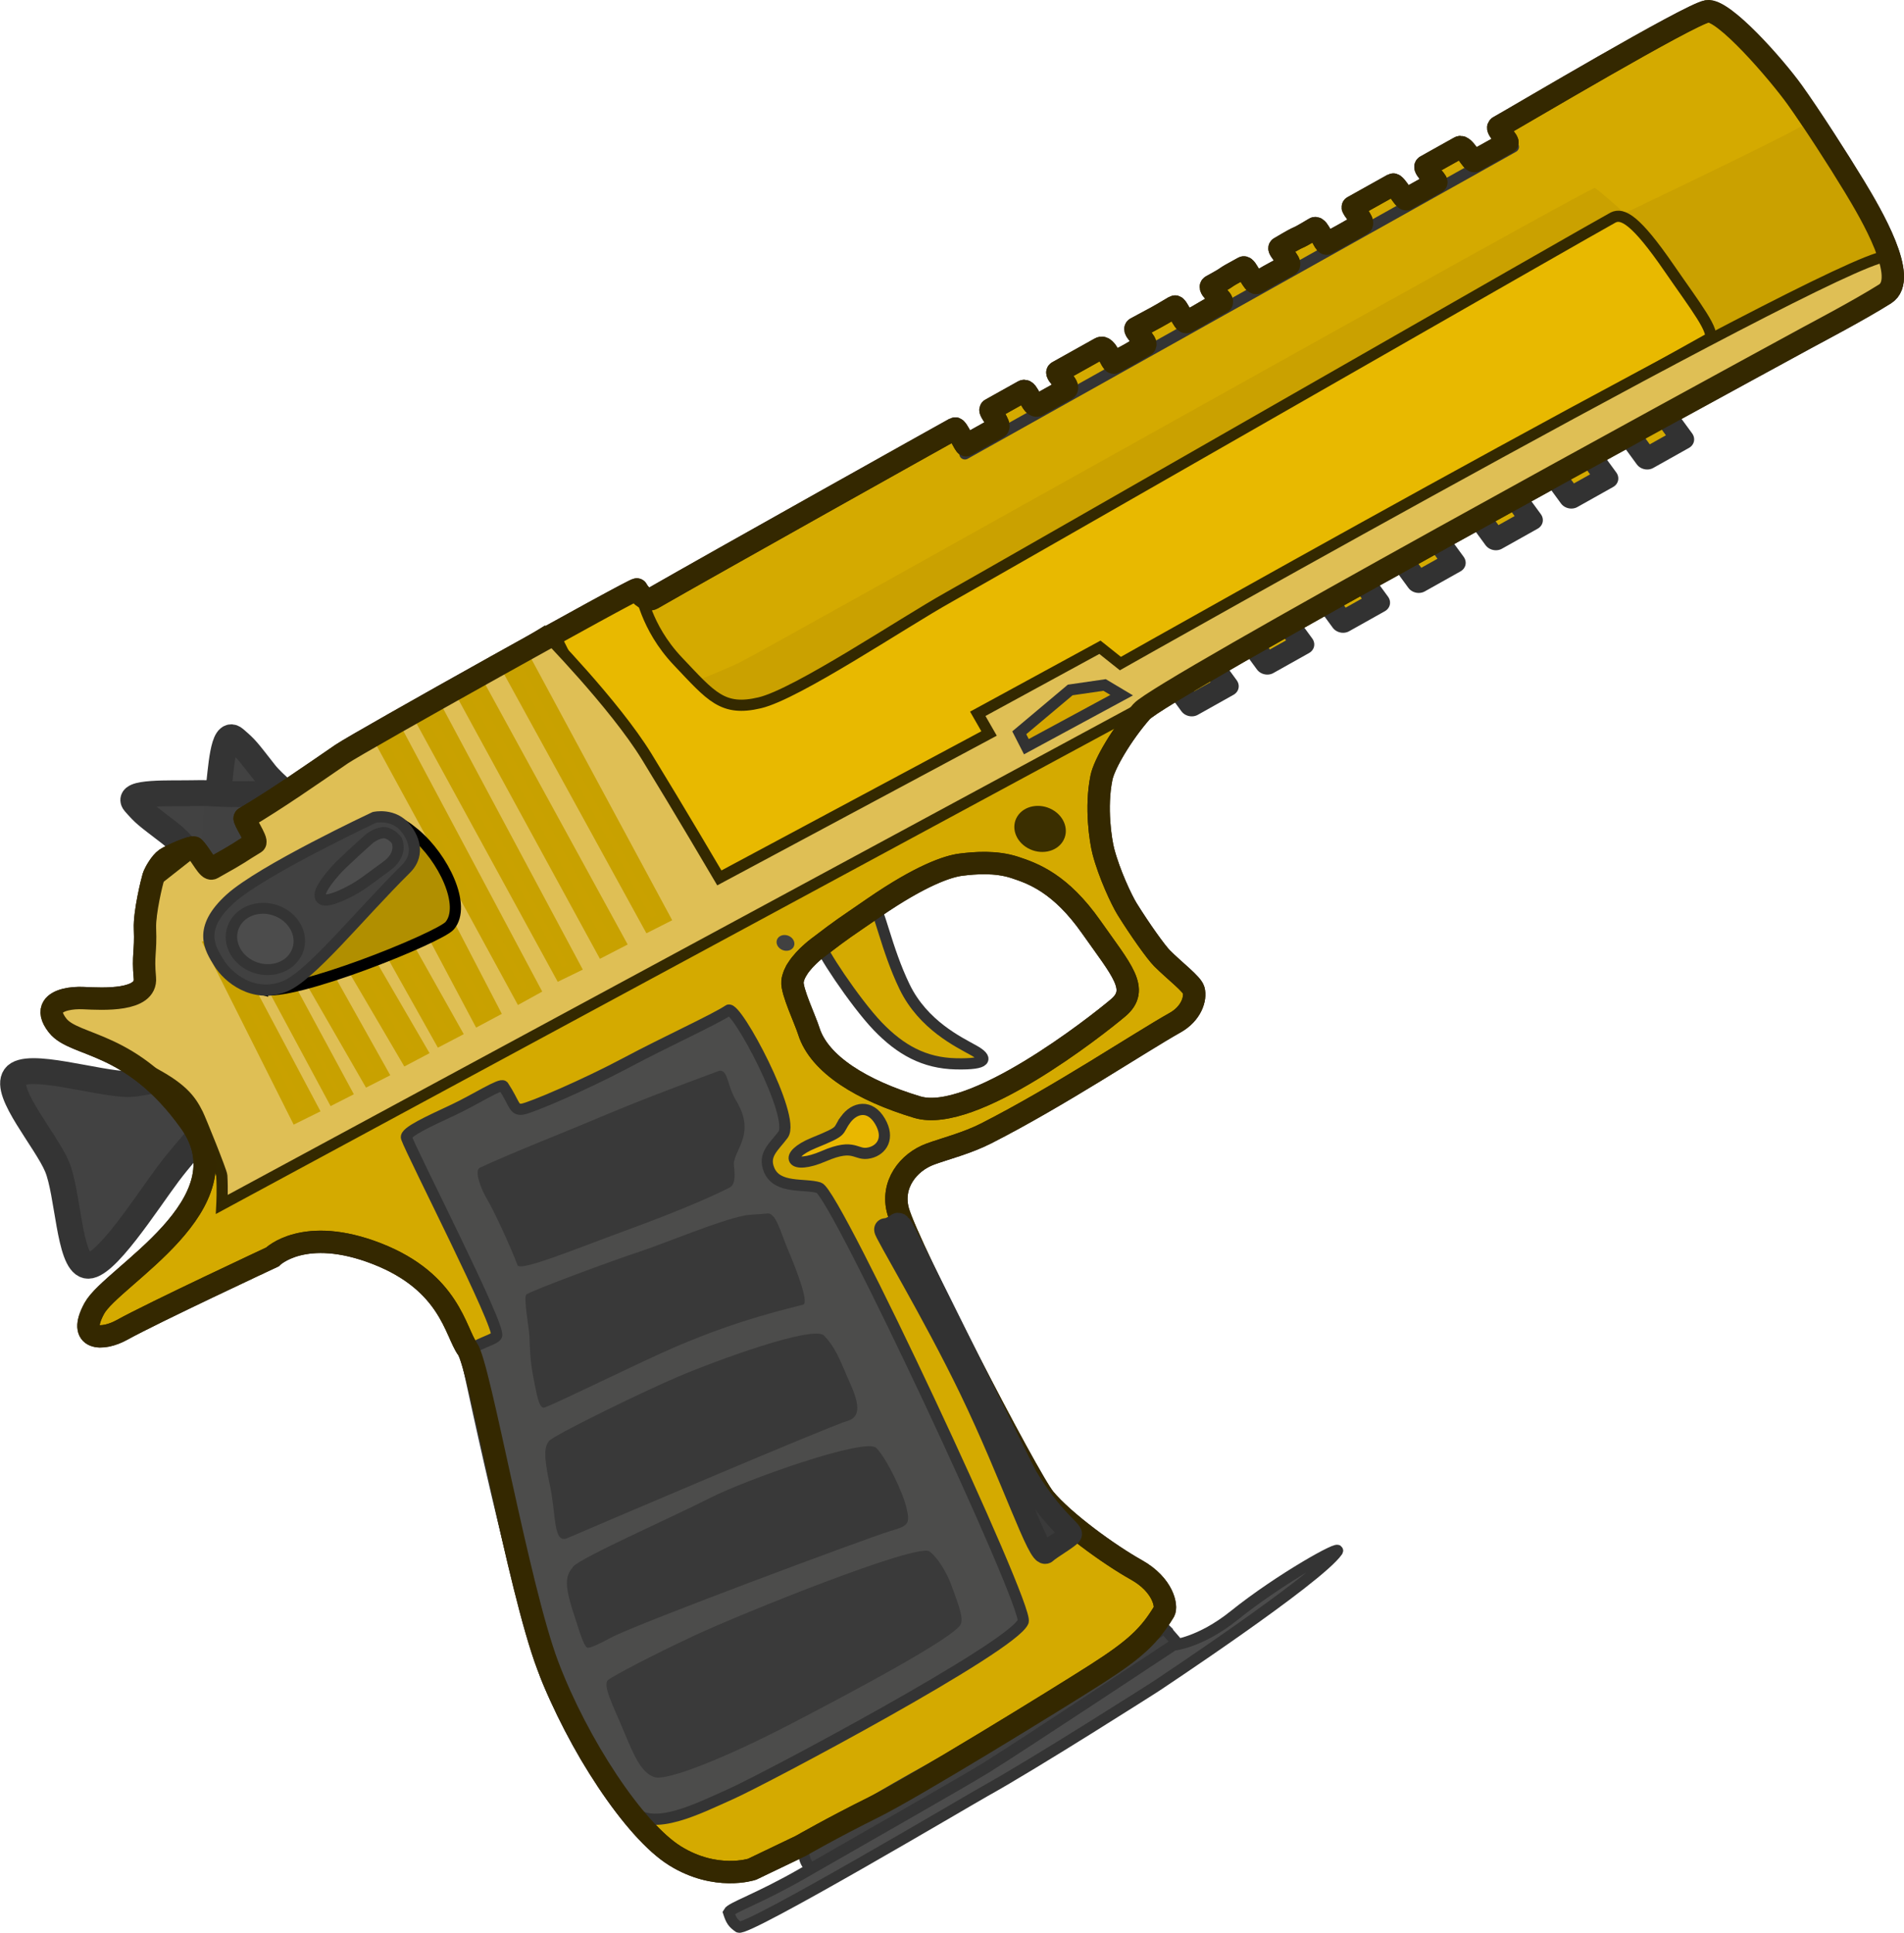 <?xml version="1.0" encoding="UTF-8" standalone="no"?>
<svg
   width="91.448"
   height="92.837"
   viewBox="0 0 91.448 92.837"
   fill="none"
   version="1.1"
   id="svg61"
   sodipodi:docname="deagle.svg"
   inkscape:version="1.3.2 (091e20e, 2023-11-25, custom)"
   xmlns:inkscape="http://www.inkscape.org/namespaces/inkscape"
   xmlns:sodipodi="http://sodipodi.sourceforge.net/DTD/sodipodi-0.dtd"
   xmlns="http://www.w3.org/2000/svg"
   xmlns:svg="http://www.w3.org/2000/svg">
  <sodipodi:namedview
     id="namedview63"
     pagecolor="#505050"
     bordercolor="#ffffff"
     borderopacity="1"
     inkscape:pageshadow="0"
     inkscape:pageopacity="0"
     inkscape:pagecheckerboard="1"
     showgrid="false"
     inkscape:zoom="3.9590909"
     inkscape:cx="-3.5361653"
     inkscape:cy="34.982778"
     inkscape:window-width="1920"
     inkscape:window-height="1001"
     inkscape:window-x="-9"
     inkscape:window-y="-9"
     inkscape:window-maximized="1"
     inkscape:current-layer="svg61"
     inkscape:showpageshadow="2"
     inkscape:deskcolor="#d1d1d1" />
  <defs
     id="defs59">
    <clipPath
       id="clip0_619_1202">
      <rect
         width="110"
         height="110"
         fill="#ffffff"
         id="rect56"
         x="0"
         y="0" />
    </clipPath>
  </defs>
  <path
     style="fill:#424242;fill-opacity:0.996;stroke:#343434;stroke-width:1.242;stroke-dasharray:none;stroke-opacity:1"
     d="m 11.757,51.805 c -1.065,1.614 -2.637,3.183 -3.668,4.555 -1.03,1.372 -3.086,4.619 -3.931,4.424 C 3.313,60.59 3.275,57.302 2.74,56.031 2.204,54.76 0.178,52.475 0.718,51.71 c 0.54,-0.765 4.009,0.361 5.448,0.356 1.439,-0.005 6.656,-1.875 5.591,-0.26 z"
     id="path60"
     sodipodi:nodetypes="zzzzzzz" />
  <path
     style="fill:#424242;fill-opacity:0.996;stroke:#343434;stroke-width:1.242;stroke-dasharray:none;stroke-opacity:1"
     d="m 10.28,40.425 c -0.2,1.605 5.757,1.18 6.071,0.478 0.315,-0.703 -2.753,-2.664 -3.632,-3.784 -0.879,-1.12 -0.873,-1.143 -1.446,-1.634 -0.573,-0.491 -0.656,1.53 -0.786,2.496 -0.13,0.967 -0.007,0.839 -0.207,2.444 z"
     id="path60-3-7"
     sodipodi:nodetypes="zzzzzz" />
  <path
     style="fill:#424242;fill-opacity:0.996;stroke:#343434;stroke-width:1.242;stroke-dasharray:none;stroke-opacity:1"
     d="m 12.038,38.136 c 1.798,-0.029 0.771,5.259 -0.037,5.474 C 11.192,43.827 9.306,40.9 8.146,40.009 6.986,39.118 6.961,39.121 6.47,38.563 5.98,38.005 8.227,38.12 9.31,38.094 c 1.084,-0.026 0.93,0.072 2.728,0.043 z"
     id="path60-3"
     sodipodi:nodetypes="zzzzzz" />
  <path
     style="fill:#d4aa00;fill-opacity:0.996;stroke:#323232;stroke-width:0.537;stroke-dasharray:none;stroke-opacity:1"
     d="m 41.963,43.585 c 0,0 -2.349,1.718 -2.514,1.795 -0.166,0.077 1.618,2.775 2.707,3.908 1.089,1.133 2.232,1.773 3.762,1.806 1.53,0.033 1.543,-0.258 0.844,-0.649 -0.699,-0.391 -2.421,-1.205 -3.315,-3.051 -0.894,-1.846 -1.223,-3.812 -1.484,-3.808 z"
     id="path52"
     sodipodi:nodetypes="czssssc" />
  <rect
     style="fill:#d4aa00;fill-opacity:1;stroke:#323232;stroke-width:1.078;stroke-linecap:round;stroke-linejoin:round;stroke-dasharray:none;stroke-opacity:1;paint-order:stroke fill markers"
     id="rect67"
     width="1.968"
     height="2.39"
     x="26.376"
     y="55.596"
     ry="0"
     transform="matrix(0.872,-0.489,0.59,0.807,0,0)" />
  <rect
     style="fill:#d4aa00;fill-opacity:1;stroke:#323232;stroke-width:1.078;stroke-linecap:round;stroke-linejoin:round;stroke-dasharray:none;stroke-opacity:1;paint-order:stroke fill markers"
     id="rect67-7"
     width="1.968"
     height="2.39"
     x="30.52"
     y="55.621"
     ry="0"
     transform="matrix(0.872,-0.489,0.59,0.807,0,0)" />
  <rect
     style="fill:#d4aa00;fill-opacity:1;stroke:#323232;stroke-width:1.078;stroke-linecap:round;stroke-linejoin:round;stroke-dasharray:none;stroke-opacity:1;paint-order:stroke fill markers"
     id="rect67-7-6"
     width="1.968"
     height="2.39"
     x="34.674"
     y="55.65"
     ry="0"
     transform="matrix(0.872,-0.489,0.59,0.807,0,0)" />
  <rect
     style="fill:#d4aa00;fill-opacity:1;stroke:#323232;stroke-width:1.078;stroke-linecap:round;stroke-linejoin:round;stroke-dasharray:none;stroke-opacity:1;paint-order:stroke fill markers"
     id="rect67-7-6-1"
     width="1.968"
     height="2.39"
     x="38.767"
     y="55.759"
     ry="0"
     transform="matrix(0.872,-0.489,0.59,0.807,0,0)" />
  <rect
     style="fill:#d4aa00;fill-opacity:1;stroke:#323232;stroke-width:1.078;stroke-linecap:round;stroke-linejoin:round;stroke-dasharray:none;stroke-opacity:1;paint-order:stroke fill markers"
     id="rect67-7-6-1-5"
     width="1.968"
     height="2.39"
     x="43"
     y="55.784"
     ry="0"
     transform="matrix(0.872,-0.489,0.59,0.807,0,0)" />
  <path
     id="path1-3-0"
     style="fill:#d4aa00;fill-opacity:1;stroke:#342800;stroke-width:1.074;stroke-dasharray:none;stroke-opacity:1"
     inkscape:label="Gun outline-thick"
     d="m 2.553,48.359 c -0.13,0.207 -0.097,0.498 0.215,0.895 0.832,1.059 3.54,0.675 6.363,4.63 2.822,3.955 -3.751,7.404 -4.598,8.95 -0.846,1.546 0.38,1.565 1.332,1.036 1.472,-0.817 7.215,-3.499 7.215,-3.499 0,0 1.518,-1.526 5.027,-0.157 3.509,1.37 3.762,3.769 4.347,4.571 0.585,0.802 2.43,11.457 3.863,15.229 1.433,3.772 4.144,7.902 6.107,9.12 1.963,1.217 3.697,0.643 3.697,0.643 l 2.348,-1.126 c 0,0 1.54,-0.885 3.476,-1.844 1.936,-0.959 8.838,-5.205 10.72,-6.409 1.882,-1.204 2.546,-1.844 3.246,-3.001 0.138,-0.227 -0.022,-1.267 -1.335,-2.001 -1.312,-0.734 -3.467,-2.296 -4.399,-3.412 -0.805,-0.964 -6.554,-12.082 -7.041,-13.815 -0.357,-1.27 0.484,-2.355 1.556,-2.745 0.685,-0.25 1.751,-0.519 2.678,-0.991 3.508,-1.786 7.392,-4.376 9.067,-5.315 0.784,-0.439 1.002,-1.166 0.894,-1.564 -0.081,-0.298 -0.895,-0.907 -1.513,-1.523 -0.3,-0.3 -1.078,-1.398 -1.683,-2.371 -0.264,-0.426 -0.861,-1.693 -1.142,-2.773 -0.132,-0.508 -0.383,-2.11 -0.091,-3.537 0.136,-0.666 0.983,-2.097 1.927,-3.176 0.899,-1.028 26.903,-15.202 32.02,-17.986 0.299,-0.163 2.447,-1.291 3.688,-2.072 C 91.698,13.383 89.861,10.271 89.071,8.966 88.28,7.66 86.893,5.499 86.116,4.415 85.232,3.181 82.771,0.402 81.994,0.544 81.113,0.706 72.945,5.557 71.981,6.096 c -0.148,0.082 0.512,0.707 0.411,0.764 -0.689,0.385 -0.62,0.347 -1.571,0.878 -0.109,0.061 -0.516,-0.774 -0.714,-0.664 -0.998,0.558 -0.64,0.358 -1.624,0.908 -0.15,0.084 0.583,0.737 0.5,0.783 -0.884,0.494 -0.556,0.311 -1.442,0.806 -0.085,0.047 -0.531,-0.766 -0.641,-0.705 -0.993,0.555 -0.695,0.388 -1.923,1.075 -0.073,0.041 0.588,0.733 0.414,0.831 -1.232,0.697 -0.552,0.322 -1.667,0.932 -0.096,0.053 -0.414,-0.838 -0.576,-0.741 -1.244,0.746 -0.332,0.141 -1.686,0.943 -0.1,0.059 0.589,0.732 0.435,0.82 -0.694,0.395 -0.512,0.258 -1.536,0.859 -0.173,0.101 -0.498,-0.81 -0.636,-0.736 -1.268,0.686 -0.407,0.268 -1.542,0.891 -0.182,0.1 0.644,0.708 0.488,0.79 -0.945,0.499 -0.743,0.444 -1.682,0.94 -0.127,0.067 -0.46,-0.81 -0.567,-0.746 -1.042,0.62 -0.727,0.422 -1.866,1.043 -0.16,0.088 0.62,0.715 0.426,0.825 -1.044,0.589 -0.16,0.119 -1.481,0.828 -0.094,0.051 -0.369,-0.857 -0.656,-0.696 -0.931,0.52 -0.923,0.516 -2.043,1.142 -0.143,0.08 0.647,0.701 0.399,0.84 -0.561,0.314 -0.73,0.408 -1.362,0.761 -0.261,0.146 -0.471,-0.799 -0.685,-0.68 -0.213,0.119 -1.102,0.616 -1.572,0.879 -0.098,0.055 0.528,0.768 0.336,0.875 -0.763,0.426 -0.691,0.386 -1.511,0.845 -0.062,0.035 -0.442,-0.86 -0.542,-0.805 -0.577,0.317 -11.689,6.534 -14.523,8.163 -0.236,0.136 -0.568,-0.094 -0.754,-0.434 -0.049,-0.09 -13.344,7.334 -14.184,7.91 -1.396,0.957 -3.114,2.16 -4.645,3.064 -0.093,0.055 0.639,1.107 0.49,1.196 -0.874,0.523 -0.498,0.358 -2.056,1.226 -0.196,0.109 -0.531,-0.641 -0.873,-0.994 -0.074,-0.077 -1.115,0.372 -1.359,0.538 -0.244,0.166 -0.53,0.662 -0.594,0.869 -0.064,0.207 -0.435,1.71 -0.404,2.477 0.047,1.165 -0.108,1.246 -0.004,2.374 0.104,1.127 -2.013,1.012 -2.942,0.967 -0.581,-0.028 -1.249,0.081 -1.465,0.425 z M 38.305,46.522 c 0.385,-0.599 1.087,-1.09 1.087,-1.09 1.129,-0.863 1.121,-0.832 2.561,-1.826 2.296,-1.584 3.589,-2.001 4.194,-2.077 0.693,-0.087 1.683,-0.164 2.588,0.131 0.905,0.296 2.208,0.775 3.674,2.86 1.466,2.085 2.343,2.997 1.293,3.884 -1.05,0.888 -7,5.566 -9.65,4.768 -2.649,-0.798 -4.704,-2.053 -5.206,-3.65 -0.176,-0.56 -0.828,-1.918 -0.783,-2.379 0.021,-0.21 0.114,-0.421 0.242,-0.621 z"
     sodipodi:nodetypes="ssssscssssccssssssssssssssssszssssssscssssscscscsssssssssssssssccsssssssssssssccssscssssc" />
  <rect
     style="fill:#d4aa00;fill-opacity:1;stroke:#323232;stroke-width:1.078;stroke-linecap:round;stroke-linejoin:round;stroke-dasharray:none;stroke-opacity:1;paint-order:stroke fill markers"
     id="rect67-7-6-1-5-0"
     width="1.968"
     height="2.39"
     x="47.138"
     y="55.81"
     ry="0"
     transform="matrix(0.872,-0.489,0.59,0.807,0,0)" />
  <path
     style="fill:#414141;fill-opacity:1;stroke:#343434;stroke-width:0.537;stroke-dasharray:none;stroke-opacity:1"
     d="m 38.598,88.912 c 0,0 -0.029,0.695 0.569,0.938 0.401,0.163 7.618,-4.341 8.274,-4.704 2.422,-1.342 8.153,-5 8.153,-5 0,0 1.367,-0.756 0.835,-1.364 -0.535,-0.612 -0.5,-0.576 -0.5,-0.576 0,0 -6.528,4.238 -8.363,5.184 -1.836,0.946 -9.214,4.99 -8.968,5.522 z"
     id="path57"
     sodipodi:nodetypes="csscscscc" />
  <path
     style="fill:#caa100;fill-opacity:1;stroke:#3f3f3f;stroke-width:1.074;stroke-linecap:round;stroke-dasharray:none;stroke-opacity:0"
     d="m 32.7,32.985 c 0,0 1.666,-0.616 2.794,-1.151 1.048,-0.497 40.932,-22.892 41.102,-22.809 0.17,0.083 1.439,1.214 1.439,1.214 0,0 7.005,-3.34 8.373,-4.113 1.176,-0.665 4.679,5.523 3.921,5.934 -9.916,5.382 -51.272,24.54 -55.007,24.343 -4.125,-0.217 -1.742,-1.779 -2.622,-3.418 z"
     id="path62"
     sodipodi:nodetypes="cszcsssc" />
  <rect
     style="fill:#d4aa00;fill-opacity:1;stroke:#323232;stroke-width:1.078;stroke-linecap:round;stroke-linejoin:round;stroke-dasharray:none;stroke-opacity:1;paint-order:stroke fill markers"
     id="rect67-7-6-1-5-0-9"
     width="1.968"
     height="2.39"
     x="51.217"
     y="55.956"
     ry="0"
     transform="matrix(0.872,-0.489,0.59,0.807,0,0)" />
  <path
     style="fill:#e8b900;fill-opacity:0.996;stroke:#342900;stroke-width:0.537;stroke-dasharray:none;stroke-opacity:1"
     d="m 30.697,28.404 c 0.115,-0.019 0.268,1.678 1.867,3.363 1.599,1.685 2.14,2.409 3.927,1.987 1.787,-0.423 6.877,-3.844 9.043,-5.055 2.167,-1.211 31.493,-18.029 31.944,-18.252 0.451,-0.224 1.086,0.096 2.695,2.438 1.205,1.753 2.312,3.156 1.895,3.392 -2.559,1.448 -23.807,13.162 -28.145,15.611 -0.427,0.241 -0.686,-0.8 -1.329,-0.433 -3.257,1.857 -1.703,0.897 -4.726,2.586 -0.576,0.322 0.578,0.967 0.233,1.153 -2.12,1.145 -11.119,6.073 -13.901,7.618 -0.516,0.287 -1.916,-2.671 -4.325,-6.266 -1.022,-1.525 -2.446,-4.462 -2.98,-5.536 -0.088,-0.177 -0.152,-0.303 -0.186,-0.364 -0.117,-0.21 0.803,-0.687 1.763,-1.235 1.005,-0.573 1.69,-0.918 1.952,-0.962 z"
     id="path2"
     sodipodi:nodetypes="sssszsssssssssssss" />
  <path
     style="fill:#4c4c4c;fill-opacity:0.996;stroke:#343434;stroke-width:0.537;stroke-dasharray:none;stroke-opacity:1"
     d="m 34.985,48.521 c -0.682,0.455 -2.986,1.497 -4.917,2.527 -1.932,1.03 -4.567,2.164 -4.983,2.223 -0.416,0.059 -0.356,-0.265 -0.909,-1.105 -0.108,-0.164 -1.347,0.642 -2.396,1.135 -1.135,0.533 -2.35,1.075 -2.256,1.343 0.284,0.807 4.534,9.083 4.325,9.505 -0.128,0.26 -1.604,0.511 -1.44,1.116 0.086,0.315 0.867,4.081 1.772,7.811 0.828,3.415 1.773,6.795 2.094,7.58 0.313,0.765 1.107,2.435 1.88,3.752 0.886,1.511 1.634,1.93 2.229,2.557 0.973,1.027 3.174,-0.114 4.731,-0.807 1.557,-0.693 13.511,-7.039 14.026,-8.273 0.293,-0.701 -9.009,-20.585 -9.806,-20.839 -0.677,-0.216 -1.99,0.074 -2.387,-0.842 -0.324,-0.747 0.234,-1.125 0.662,-1.708 0.626,-0.85 -2.253,-6.225 -2.625,-5.977 z"
     id="path3"
     sodipodi:nodetypes="szzsssssssssssssss" />
  <path
     style="fill:#3a3a3a;fill-opacity:0.996;stroke:#373737;stroke-width:0;stroke-dasharray:none;stroke-opacity:1"
     d="m 26.369,69.207 c -0.199,0.26 -0.29,0.613 0.033,2.085 0.32,1.46 0.152,2.881 0.853,2.579 1.483,-0.639 12.5,-5.343 13.471,-5.635 0.885,-0.266 0.245,-1.459 -0.078,-2.216 -0.341,-0.797 -0.565,-1.351 -1.067,-1.873 -0.502,-0.522 -5.205,1.201 -7.026,1.978 -1.818,0.776 -5.987,2.822 -6.186,3.082 z"
     id="path6-8"
     sodipodi:nodetypes="zssssssz" />
  <path
     style="fill:#3a3a3a;fill-opacity:0.996;stroke:#373737;stroke-width:0;stroke-dasharray:none;stroke-opacity:1"
     d="m 25.427,64.189 c 0.024,0.48 0.021,1.151 0.204,2.04 0.139,0.674 0.249,1.467 0.523,1.371 0.647,-0.228 4.526,-2.153 6.291,-2.914 3.144,-1.355 5.506,-1.849 6.131,-2.028 0.309,-0.089 -0.408,-1.881 -0.731,-2.638 -0.341,-0.797 -0.57,-1.79 -0.997,-1.741 -0.418,0.048 -0.837,0.053 -1.052,0.092 -1.201,0.216 -4.04,1.413 -5.133,1.762 -1.037,0.331 -5.286,1.9 -5.389,2.047 -0.135,0.193 0.129,1.531 0.154,2.011 z"
     id="path6-8-4"
     sodipodi:nodetypes="zsssssssssz" />
  <path
     style="fill:#3a3a3a;fill-opacity:0.996;stroke:#373737;stroke-width:0;stroke-dasharray:none;stroke-opacity:1"
     d="m 23.393,57.595 c 0.273,0.444 1.12,2.243 1.46,3.165 0.123,0.334 2.806,-0.787 5.554,-1.792 1.52,-0.556 3.458,-1.331 4.639,-1.932 0.386,-0.196 0.178,-1.041 0.201,-1.195 0.109,-0.725 1.03,-1.448 0.113,-2.975 -0.454,-0.755 -0.384,-1.489 -0.811,-1.44 -2.137,0.789 -4.001,1.494 -6.163,2.413 -0.985,0.419 -4.085,1.647 -5.344,2.247 -0.284,0.135 0.078,1.064 0.351,1.508 z"
     id="path6-8-4-1"
     sodipodi:nodetypes="zssssssssz" />
  <path
     style="fill:#dfbf55;fill-opacity:1;stroke:#342900;stroke-width:0.537;stroke-linecap:round;stroke-dasharray:none;stroke-opacity:1"
     d="M 31.06,36.339 C 29.513,33.818 26.134,30.377 26.134,30.377 L 12.036,39.136 12.184,40.506 9.883,41.792 9.221,40.939 7.368,42.396 7.017,47.026 c 0,0 -0.036,0.784 -2.112,0.99 -2.077,0.205 -3.555,0.343 -1.549,1.707 2.006,1.364 1.148,0.341 3.779,1.692 1.58,0.812 2.007,1.376 2.362,2.091 0.135,0.272 1.145,2.772 1.156,2.956 0.04,0.666 0.003,1.383 0.003,1.383 L 66.77,27.54 90.734,14.006 c 0,0 0.537,-0.633 -0.027,-1.65 -0.564,-1.016 -36.896,19.514 -36.896,19.514 l -0.982,-0.783 -5.867,3.196 0.542,0.945 -12.954,6.936 c 0,0 -1.943,-3.305 -3.49,-5.826 z"
     id="path65"
     sodipodi:nodetypes="zcccccccssssscccscccccz" />
  <path
     style="fill:#4c4c4c;fill-opacity:1;stroke:#343434;stroke-width:0.537;stroke-dasharray:none;stroke-opacity:1"
     d="m 35.478,92.554 c 0.351,0.245 11.17,-6.161 11.826,-6.524 2.422,-1.342 8.153,-5 8.153,-5 0,0 7.823,-5.171 8.774,-6.526 0.242,-0.344 -2.751,1.315 -4.95,3.081 -1.64,1.317 -2.927,1.428 -2.927,1.428 0,0 -7.209,4.776 -8.971,5.873 -1.052,0.655 -5.542,3.2 -8.833,5.093 -2.142,1.232 -3.43,1.629 -3.556,1.872 0.124,0.383 0.206,0.509 0.484,0.703 z"
     id="path57-0"
     sodipodi:nodetypes="sscsscsscs" />
  <ellipse
     style="fill:#3b2f00;fill-opacity:1;stroke:#2b2300;stroke-width:0;stroke-dasharray:none;stroke-opacity:1"
     id="path8-75"
     cx="10.389"
     cy="63.612"
     rx="1.095"
     ry="1.246"
     transform="matrix(-0.537,0.844,0.873,0.488,0,0)" />
  <path
     style="fill:#c9a100;fill-opacity:1;stroke:#c8a100;stroke-width:0.533;stroke-dasharray:none;stroke-opacity:1"
     d="m 13.198,47.575 2.791,5.193 0.642,-0.326 -2.737,-5.067 -0.403,0.189 z"
     id="path58"
     sodipodi:nodetypes="cccccc" />
  <path
     style="fill:#c9a100;fill-opacity:1;stroke:#c8a100;stroke-width:0.537;stroke-dasharray:none;stroke-opacity:1"
     d="m 14.739,46.765 2.946,5.117 0.689,-0.351 -2.945,-5.256 -0.399,0.275 z"
     id="path58-3"
     sodipodi:nodetypes="cccccc" />
  <path
     style="fill:#c9a100;fill-opacity:1;stroke:#c8a100;stroke-width:0.537;stroke-dasharray:none;stroke-opacity:1"
     d="m 16.243,45.274 3.278,5.59 0.738,-0.389 -3.36,-5.78 c -0.292,0.302 -0.321,0.114 -0.656,0.579 z"
     id="path58-8"
     sodipodi:nodetypes="ccccc" />
  <path
     style="fill:#c9a100;fill-opacity:1;stroke:#c8a100;stroke-width:0.537;stroke-dasharray:none;stroke-opacity:1"
     d="m 17.77,43.954 3.368,6.005 0.766,-0.4 -3.601,-6.41 c -0.212,0.331 -0.384,0.491 -0.533,0.804 z"
     id="path58-5"
     sodipodi:nodetypes="cccccc" />
  <path
     style="fill:#c9a100;fill-opacity:1;stroke:#c8a100;stroke-width:0.537;stroke-dasharray:none;stroke-opacity:1"
     d="m 19.319,42.093 3.659,6.896 0.764,-0.407 -3.824,-7.362 c -0.221,0.129 -0.398,0.663 -0.598,0.873 z"
     id="path58-9"
     sodipodi:nodetypes="ccccc" />
  <path
     style="fill:#c9a100;fill-opacity:1;stroke:#c8a100;stroke-width:0.537;stroke-dasharray:none;stroke-opacity:1"
     d="m 18.069,35.214 6.913,12.689 0.7,-0.386 -6.786,-12.735 c -0.655,0.264 -0.548,0.152 -0.827,0.432 z"
     id="path58-4"
     sodipodi:nodetypes="ccccc" />
  <path
     style="fill:#c9a100;fill-opacity:1;stroke:#c8a100;stroke-width:0.537;stroke-dasharray:none;stroke-opacity:1"
     d="m 10.125,45.484 4.1,8.171 0.802,-0.397 -2.998,-5.646 c 0,0 -0.481,-0.219 -0.767,-0.501 -0.286,-0.283 -1.136,-1.627 -1.136,-1.627 z"
     id="path59"
     sodipodi:nodetypes="ccccsc" />
  <path
     style="fill:#c9a100;fill-opacity:1;stroke:#c8a100;stroke-width:0.537;stroke-dasharray:none;stroke-opacity:1"
     d="m 20.05,34.268 6.85,12.533 0.724,-0.352 -6.748,-12.613 c -0.655,0.264 -0.548,0.152 -0.827,0.432 z"
     id="use59"
     sodipodi:nodetypes="ccccc" />
  <path
     style="fill:#b18f00;fill-opacity:1;stroke:#000000;stroke-width:0.537;stroke-dasharray:none"
     d="m 12.567,47.515 c 1.495,0.376 8.549,-2.491 9.031,-3.056 0.81,-0.95 -0.294,-3.265 -1.695,-4.427 -0.702,-0.582 -1.307,-0.928 -2.356,-0.412 -1.049,0.516 -6.475,7.52 -4.98,7.896 z"
     id="path1"
     sodipodi:nodetypes="zsszz" />
  <path
     style="fill:#c9a100;fill-opacity:1;stroke:#c8a100;stroke-width:0.542;stroke-dasharray:none;stroke-opacity:1"
     d="m 22.05,33.091 6.875,12.597 0.851,-0.439 -6.892,-12.588 c -0.661,0.262 -0.554,0.15 -0.834,0.43 z"
     id="use60"
     sodipodi:nodetypes="ccccc" />
  <path
     style="fill:#414141;fill-opacity:1;stroke:#343434;stroke-width:0.537;stroke-dasharray:none;stroke-opacity:1"
     d="m 10.518,46.248 c -0.437,-0.705 -1.046,-1.637 0.539,-3.081 1.499,-1.366 6.924,-3.91 6.924,-3.91 0,0 0.944,-0.219 1.529,0.549 0.602,0.79 0.438,1.477 -4.36e-4,1.911 -2.307,2.283 -4.625,5.211 -5.881,5.676 -1.478,0.547 -2.673,-0.439 -3.11,-1.144 z"
     id="path9-05"
     sodipodi:nodetypes="zscsssz" />
  <path
     style="fill:#c9a100;fill-opacity:1;stroke:#c8a100;stroke-width:0.551;stroke-dasharray:none;stroke-opacity:1"
     d="m 24.211,31.806 6.949,12.652 0.749,-0.379 -6.85,-12.708 c -0.672,0.266 -0.563,0.152 -0.848,0.435 z"
     id="use60-0"
     sodipodi:nodetypes="ccccc" />
  <path
     style="fill:#424242;fill-opacity:0.996;stroke:#343434;stroke-width:0.537;stroke-linecap:round;stroke-dasharray:none;stroke-opacity:1"
     d="M 46.344,21.8 72.686,7.054"
     id="path61"
     sodipodi:nodetypes="cc" />
  <path
     id="path63"
     style="fill:#d4aa00;fill-opacity:0;stroke:#342800;stroke-width:1.074;stroke-dasharray:none;stroke-opacity:1"
     inkscape:label="Gun outline-thick"
     d="m 2.553,48.359 c -0.13,0.207 -0.097,0.498 0.215,0.895 0.832,1.059 3.54,0.675 6.363,4.63 2.822,3.955 -3.751,7.404 -4.598,8.95 -0.846,1.546 0.38,1.565 1.332,1.036 1.472,-0.817 7.215,-3.499 7.215,-3.499 0,0 1.518,-1.526 5.027,-0.157 3.509,1.37 3.762,3.769 4.347,4.571 0.585,0.802 2.43,11.457 3.863,15.229 1.433,3.772 4.144,7.902 6.107,9.12 1.963,1.217 3.697,0.643 3.697,0.643 l 2.348,-1.126 c 0,0 1.54,-0.885 3.476,-1.844 1.936,-0.959 8.838,-5.205 10.72,-6.409 1.882,-1.204 2.546,-1.844 3.246,-3.001 0.138,-0.227 -0.022,-1.267 -1.335,-2.001 -1.312,-0.734 -3.467,-2.296 -4.399,-3.412 -0.805,-0.964 -6.554,-12.082 -7.041,-13.815 -0.357,-1.27 0.484,-2.355 1.556,-2.745 0.685,-0.25 1.751,-0.519 2.678,-0.991 3.508,-1.786 7.392,-4.376 9.067,-5.315 0.784,-0.439 1.002,-1.166 0.894,-1.564 -0.081,-0.298 -0.895,-0.907 -1.513,-1.523 -0.3,-0.3 -1.078,-1.398 -1.683,-2.371 -0.264,-0.426 -0.861,-1.693 -1.142,-2.773 -0.132,-0.508 -0.383,-2.11 -0.091,-3.537 0.136,-0.666 0.983,-2.097 1.927,-3.176 0.899,-1.028 26.903,-15.202 32.02,-17.986 0.299,-0.163 2.447,-1.291 3.688,-2.072 C 91.698,13.383 89.861,10.271 89.071,8.966 88.28,7.66 87.08,5.801 86.303,4.717 85.419,3.484 82.771,0.402 81.994,0.544 81.113,0.706 72.945,5.557 71.981,6.096 c -0.148,0.082 0.512,0.707 0.411,0.764 -0.689,0.385 -0.62,0.347 -1.571,0.878 -0.109,0.061 -0.516,-0.774 -0.714,-0.664 -0.998,0.558 -0.64,0.358 -1.624,0.908 -0.15,0.084 0.583,0.737 0.5,0.783 -0.884,0.494 -0.556,0.311 -1.442,0.806 -0.085,0.047 -0.531,-0.766 -0.641,-0.705 -0.993,0.555 -0.695,0.388 -1.923,1.075 -0.073,0.041 0.588,0.733 0.414,0.831 -1.232,0.697 -0.552,0.322 -1.667,0.932 -0.096,0.053 -0.414,-0.838 -0.576,-0.741 -1.244,0.746 -0.332,0.141 -1.686,0.943 -0.1,0.059 0.589,0.732 0.435,0.82 -0.694,0.395 -0.512,0.258 -1.536,0.859 -0.173,0.101 -0.498,-0.81 -0.636,-0.736 -1.268,0.686 -0.407,0.268 -1.542,0.891 -0.182,0.1 0.644,0.708 0.488,0.79 -0.945,0.499 -0.743,0.444 -1.682,0.94 -0.127,0.067 -0.46,-0.81 -0.567,-0.746 -1.042,0.62 -0.727,0.422 -1.866,1.043 -0.16,0.088 0.62,0.715 0.426,0.825 -1.044,0.589 -0.16,0.119 -1.481,0.828 -0.094,0.051 -0.369,-0.857 -0.656,-0.696 -0.931,0.52 -0.923,0.516 -2.043,1.142 -0.143,0.08 0.647,0.701 0.399,0.84 -0.561,0.314 -0.73,0.408 -1.362,0.761 -0.261,0.146 -0.471,-0.799 -0.685,-0.68 -0.213,0.119 -1.102,0.616 -1.572,0.879 -0.098,0.055 0.528,0.768 0.336,0.875 -0.763,0.426 -0.691,0.386 -1.511,0.845 -0.062,0.035 -0.442,-0.86 -0.542,-0.805 -0.577,0.317 -11.689,6.534 -14.523,8.163 -0.236,0.136 -0.568,-0.094 -0.754,-0.434 -0.049,-0.09 -13.344,7.334 -14.184,7.91 -1.396,0.957 -3.114,2.16 -4.645,3.064 -0.093,0.055 0.639,1.107 0.49,1.196 -0.874,0.523 -0.498,0.358 -2.056,1.226 -0.196,0.109 -0.531,-0.641 -0.873,-0.994 -0.074,-0.077 -1.115,0.372 -1.359,0.538 -0.244,0.166 -0.53,0.662 -0.594,0.869 -0.064,0.207 -0.435,1.71 -0.404,2.477 0.047,1.165 -0.108,1.246 -0.004,2.374 0.104,1.127 -2.013,1.012 -2.942,0.967 -0.581,-0.028 -1.249,0.081 -1.465,0.425 z M 38.305,46.522 c 0.385,-0.599 1.087,-1.09 1.087,-1.09 1.129,-0.863 1.121,-0.832 2.561,-1.826 2.296,-1.584 3.589,-2.001 4.194,-2.077 0.693,-0.087 1.683,-0.164 2.588,0.131 0.905,0.296 2.208,0.775 3.674,2.86 1.466,2.085 2.343,2.997 1.293,3.884 -1.05,0.888 -7,5.566 -9.65,4.768 -2.649,-0.798 -4.704,-2.053 -5.206,-3.65 -0.176,-0.56 -0.828,-1.918 -0.783,-2.379 0.021,-0.21 0.114,-0.421 0.242,-0.621 z"
     sodipodi:nodetypes="ssssscssssccssssssssssssssssszssssssscssssscscscsssssssssssssssccsssssssssssssccssscssssc" />
  <ellipse
     style="fill:#414141;fill-opacity:1;stroke:#343434;stroke-width:0;stroke-dasharray:none;stroke-opacity:1"
     id="path8-7-0"
     cx="21.148"
     cy="56.223"
     transform="matrix(-0.537,0.844,0.873,0.488,0,0)"
     rx="0.373"
     ry="0.434" />
  <path
     style="fill:#4d4d4d;fill-opacity:1;stroke:#343434;stroke-width:0.537;stroke-dasharray:none;stroke-opacity:1"
     d="m 19.045,40.353 c 0,0 0.285,0.519 -0.267,1.069 -0.078,0.078 -0.182,0.162 -0.302,0.247 -0.724,0.517 -1.014,0.783 -1.598,1.1 -0.584,0.317 -1.335,0.625 -1.479,0.347 -0.146,-0.283 0.372,-0.909 0.7,-1.289 0.335,-0.387 1.671,-1.572 1.671,-1.572 0,0 0.398,-0.296 0.713,-0.26 0.315,0.036 0.562,0.357 0.562,0.357 z"
     id="path9-0"
     sodipodi:nodetypes="csszsscscc" />
  <ellipse
     style="fill:#4c4c4c;fill-opacity:1;stroke:#343434;stroke-width:0.537;stroke-dasharray:none;stroke-opacity:1"
     id="path51"
     cx="33.187"
     cy="35.014"
     transform="matrix(-0.537,0.844,0.873,0.488,0,0)"
     rx="1.467"
     ry="1.635" />
  <path
     style="fill:#e9b700;fill-opacity:1;stroke:#323232;stroke-width:0.537;stroke-linecap:round;stroke-dasharray:none;stroke-opacity:1"
     d="m 40.611,53.773 c 0.432,-0.592 1.173,-0.739 1.653,0.076 0.48,0.815 0.083,1.381 -0.485,1.518 -0.707,0.171 -0.68,-0.502 -2.209,0.159 -1.606,0.694 -1.98,-0.024 -0.484,-0.635 1.496,-0.61 1.093,-0.526 1.525,-1.118 z"
     id="path66"
     sodipodi:nodetypes="zssszz" />
  <path
     style="fill:#3a3a3a;fill-opacity:1;stroke:#323232;stroke-width:1.074;stroke-linecap:round;stroke-linejoin:miter;stroke-dasharray:none;stroke-opacity:1;paint-order:stroke fill markers"
     d="m 43.257,58.857 c -0.174,-0.142 -0.106,-0.061 -0.38,0.076 -0.259,0.129 -0.122,0.07 -0.354,0.114 -0.097,0.019 2.302,3.982 4.083,7.673 2.009,4.164 3.309,8.148 3.63,7.837 0.203,-0.197 1.103,-0.715 1.19,-0.867 0.081,-0.14 -0.913,-0.756 -2.104,-2.729 -0.252,-0.417 -5.891,-11.962 -6.065,-12.104 z"
     id="path68"
     sodipodi:nodetypes="zssssssz" />
  <path
     style="fill:#d6a700;fill-opacity:1;stroke:#323232;stroke-width:0.537;stroke-linecap:round;stroke-linejoin:miter;stroke-dasharray:none;stroke-opacity:1;paint-order:stroke fill markers"
     d="m 48.955,35.194 2.447,-2.056 1.651,-0.24 0.82,0.489 -4.577,2.475 z"
     id="path69"
     sodipodi:nodetypes="cccccc" />
  <path
     style="fill:#3a3a3a;fill-opacity:1;stroke:#373737;stroke-width:0;stroke-dasharray:none;stroke-opacity:1"
     d="m 29.224,80.67 c -0.322,0.222 0.221,1.239 0.737,2.477 0.491,1.18 0.83,1.973 1.451,2.2 0.621,0.227 3.627,-1.023 6.448,-2.486 2.968,-1.539 8.025,-4.228 8.29,-4.864 0.138,-0.33 -0.186,-1.112 -0.438,-1.817 -0.233,-0.651 -0.679,-1.383 -1.067,-1.665 -0.59,-0.428 -9.094,3.011 -11.269,4.026 -2.175,1.015 -3.831,1.906 -4.152,2.128 z"
     id="path5"
     sodipodi:nodetypes="zsssssssz" />
  <path
     style="fill:#3a3a3a;fill-opacity:0.996;stroke:#373737;stroke-width:0;stroke-dasharray:none;stroke-opacity:1"
     d="m 27.531,75.24 c -0.334,0.416 -0.465,0.747 -0.006,2.172 0.318,0.985 0.511,1.638 0.673,1.716 0.132,0.064 0.747,-0.261 1.145,-0.474 1.266,-0.679 12.395,-4.813 13.365,-5.104 0.885,-0.266 1.018,-0.313 0.838,-1.099 -0.182,-0.794 -0.953,-2.386 -1.455,-2.908 -0.502,-0.522 -6.246,1.513 -7.995,2.404 -1.749,0.892 -6.231,2.877 -6.565,3.293 z"
     id="path6"
     sodipodi:nodetypes="zsssssssz" />
</svg>
